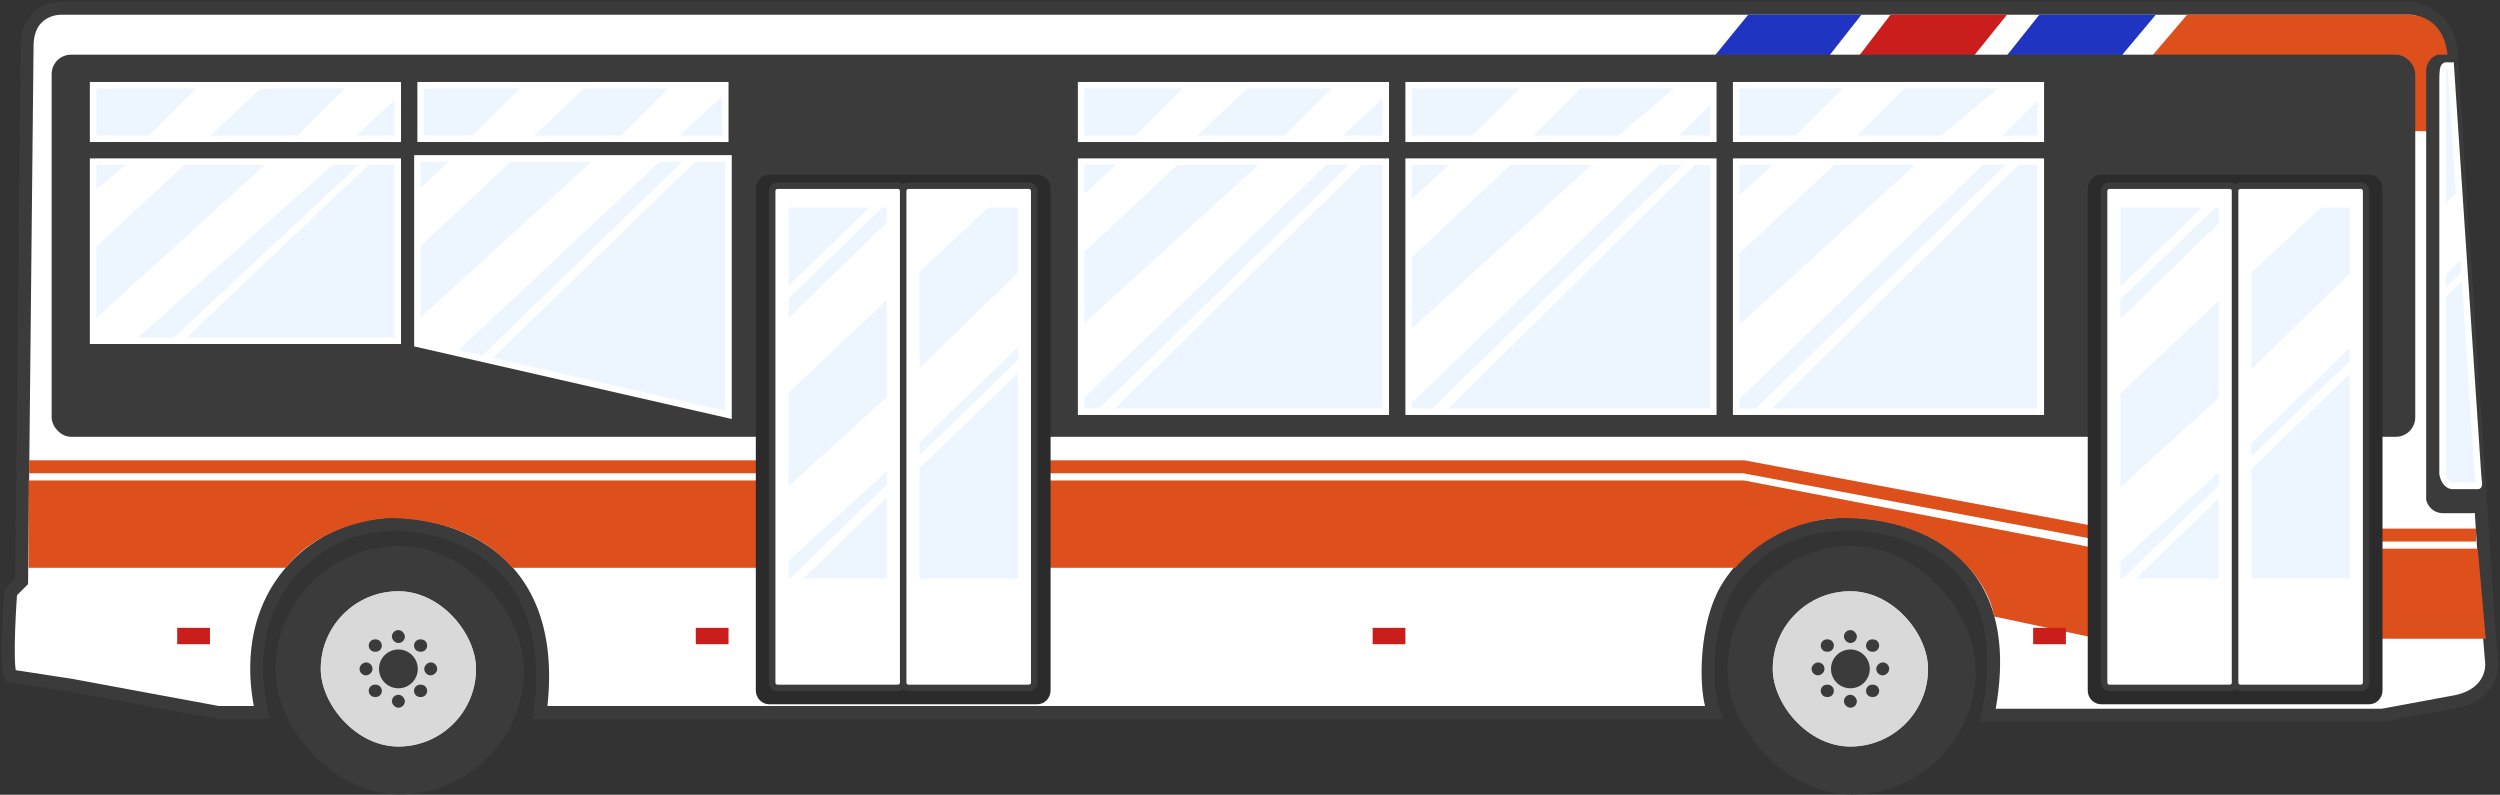 <svg width="906" height="288" viewBox="0 0 906 288" fill="none" xmlns="http://www.w3.org/2000/svg">
<rect x="0" y="0" width="906" height="288" fill="#333333" stroke="none"/>
<path d="M669.553 189.943C669.553 189.943 734.835 187.965 720.414 259.181H863.42L890.126 254.235C903.974 251.268 902.985 240.388 902.985 240.388L901.996 228.518L888.148 16.848C888.148 16.848 886.17 4.978 874.3 3H439.881H21.683C21.683 3 9.814 3 9.814 16.848L7.836 210.714L3.879 214.671C3.879 214.671 1.901 241.614 3.879 244.958L25.64 248.301L79.052 258.192H94.878C92.24 246.982 90.048 224.562 105.758 206.758C106.899 205.464 119.605 189.943 143.344 189.943C143.344 189.943 204.669 188.954 195.768 258.192H462.888H566.013H621.087C617.79 250.279 618.119 229.508 624.054 216.649C624.054 216.649 634.934 189.943 669.553 189.943Z" fill="white" stroke="#3B3B3B" stroke-width="4.689" stroke-miterlimit="10"/>
<path d="M900.834 231.486L897.944 198.845H760.551L631.966 174.117H622.075H10.343L10.342 205.769H103.637C114.188 191.748 134.571 187.432 143.143 187.761C169.288 188.766 181.085 200.494 185.701 205.769H378.753H628.849C646.434 185.886 669.398 187.761 669.398 187.761C706.224 188.398 720.989 211.862 722.637 223.402L760.551 231.486H900.834Z" fill="#DD4F1B"/>
<path d="M10.555 169.171H631.968L763.52 193.899H897.318" stroke="#DD4F1B" stroke-width="4.689"/>
<path d="M778.91 21.431L792.599 5.345H872.615C877.248 5.345 886.331 7.502 887.125 21.431L889.111 47.55H778.91V21.431Z" fill="#DD4F1B"/>
<path d="M620.1 21.794L633.54 5.345H674.573L661.642 21.794H620.1Z" fill="#1F35C1"/>
<path d="M672.521 21.794L685.124 5.345H727.329L714.064 21.794H672.521Z" fill="#CA1E1D"/>
<path d="M725.932 21.794L739.052 5.345H781.256L767.474 21.794H725.932Z" fill="#1F35C1"/>
<rect x="18.715" y="19.815" width="856.574" height="138.476" rx="7.034" fill="#3B3B3B"/>
<path d="M375.907 255.224H278.734C276.082 255.224 273.908 252.969 273.908 250.22V68.34C273.908 65.591 276.082 63.336 278.734 63.336H375.907C378.558 63.336 380.733 65.591 380.733 68.34V250.22C380.733 252.969 378.558 255.224 375.907 255.224Z" fill="#2B2B2B"/>
<path d="M858.597 255.224H761.423C758.772 255.224 756.598 252.969 756.598 250.22V68.34C756.598 65.591 758.772 63.336 761.423 63.336H858.597C861.248 63.336 863.422 65.591 863.422 68.34V250.22C863.422 252.969 861.248 255.224 858.597 255.224Z" fill="#2B2B2B"/>
<path d="M325.381 249.289H281.78C280.712 249.289 279.842 248.419 279.842 247.35V69.23C279.842 68.162 280.712 67.292 281.78 67.292H325.381C326.449 67.292 327.319 68.162 327.319 69.23V247.35C327.319 248.419 326.449 249.289 325.381 249.289Z" fill="white" stroke="#3B3B3B" stroke-width="2.345" stroke-miterlimit="10"/>
<path d="M372.86 249.289H329.258C328.19 249.289 327.32 248.419 327.32 247.35V69.23C327.32 68.162 328.19 67.292 329.258 67.292H372.86C373.928 67.292 374.798 68.162 374.798 69.23V247.35C374.798 248.419 373.928 249.289 372.86 249.289Z" fill="white" stroke="#3B3B3B" stroke-width="2.345" stroke-miterlimit="10"/>
<path d="M368.862 75.206H333.254V209.726H368.862V75.206Z" fill="#EDF6FF"/>
<path d="M321.387 75.206H285.779V209.726H321.387V75.206Z" fill="#EDF6FF"/>
<path d="M808.071 249.289H764.469C763.401 249.289 762.531 248.419 762.531 247.35V69.23C762.531 68.162 763.401 67.292 764.469 67.292H808.071C809.139 67.292 810.009 68.162 810.009 69.23V247.35C810.009 248.419 809.139 249.289 808.071 249.289Z" fill="white" stroke="#3B3B3B" stroke-width="2.345" stroke-miterlimit="10"/>
<path d="M855.547 249.289H811.946C810.878 249.289 810.008 248.419 810.008 247.35V69.23C810.008 68.162 810.878 67.292 811.946 67.292H855.547C856.615 67.292 857.485 68.162 857.485 69.23V247.35C857.485 248.419 856.615 249.289 855.547 249.289Z" fill="white" stroke="#3B3B3B" stroke-width="2.345" stroke-miterlimit="10"/>
<path d="M804.073 75.206H768.465V209.726H804.073V75.206Z" fill="#EDF6FF"/>
<path d="M851.551 75.206H815.943V209.726H851.551V75.206Z" fill="#EDF6FF"/>
<path d="M391.795 58.574H502.21V149.207H391.795V58.574Z" fill="#EDF6FF" stroke="white" stroke-width="2.345"/>
<path d="M510.489 58.574H620.903V149.207H510.489V58.574Z" fill="#EDF6FF" stroke="white" stroke-width="2.345"/>
<path d="M264.017 150.379V57.402H151.258V124.603L264.017 150.379Z" fill="#EDF6FF" stroke="white" stroke-width="2.345"/>
<path d="M629.18 58.574H739.595V149.207H629.18V58.574Z" fill="#EDF6FF" stroke="white" stroke-width="2.345"/>
<path d="M33.739 58.574H144.153V123.49H33.739V58.574Z" fill="#EDF6FF" stroke="white" stroke-width="2.345"/>
<path d="M152.43 30.878H262.845V50.294H152.43V30.878Z" fill="#EDF6FF" stroke="white" stroke-width="2.345"/>
<path d="M391.795 30.878H502.21V50.294H391.795V30.878Z" fill="#EDF6FF" stroke="white" stroke-width="2.345"/>
<path d="M510.489 30.878H620.903V50.294H510.489V30.878Z" fill="#EDF6FF" stroke="white" stroke-width="2.345"/>
<path d="M629.18 30.878H739.595V50.294H629.18V30.878Z" fill="#EDF6FF" stroke="white" stroke-width="2.345"/>
<path d="M33.739 30.878H144.153V50.294H33.739V30.878Z" fill="#EDF6FF" stroke="white" stroke-width="2.345"/>
<path d="M888.15 19.815L899.026 183.578C899.136 185.505 896.99 185.987 895.903 185.987H885.494C881.33 185.987 879.595 182.776 879.248 181.17V25.836C879.248 21.983 882.024 20.217 883.412 19.815H888.15Z" fill="#3B3B3B"/>
<path d="M888.147 23.772L898.038 172.139C898.104 173.906 898.69 176.096 898.038 176.096H888.927C886.429 176.096 885.388 173.152 885.18 171.681V29.291C885.18 25.759 885.336 24.14 886.169 23.772H888.147Z" fill="#EDF6FF" stroke="white" stroke-width="2.345"/>
<rect x="736.812" y="227.529" width="11.869" height="5.935" fill="#CA1E1D"/>
<rect x="497.447" y="227.529" width="11.869" height="5.935" fill="#CA1E1D"/>
<rect x="252.148" y="227.529" width="11.869" height="5.935" fill="#CA1E1D"/>
<rect x="64.215" y="227.529" width="11.869" height="5.935" fill="#CA1E1D"/>
<rect x="99.824" y="197.856" width="90.01" height="90.01" rx="45.005" fill="#3B3B3B"/>
<rect x="116.238" y="214.269" width="56.273" height="56.273" rx="28.136" fill="#D9D9D9"/>
<rect x="142.029" y="228.337" width="4.689" height="4.689" rx="2.345" fill="#3B3B3B"/>
<rect x="158.443" y="240.06" width="4.689" height="4.689" rx="2.345" transform="rotate(90 158.443 240.06)" fill="#3B3B3B"/>
<rect width="4.689" height="4.691" rx="2.345" transform="matrix(-0.7 0.714 -0.733 -0.681 155.781 250.287)" fill="#3B3B3B"/>
<rect width="4.689" height="4.691" rx="2.345" transform="matrix(-0.7 0.714 -0.733 -0.681 139.367 250.287)" fill="#3B3B3B"/>
<rect x="142.029" y="251.784" width="4.689" height="4.689" rx="2.345" fill="#3B3B3B"/>
<rect x="134.994" y="240.06" width="4.689" height="4.689" rx="2.345" transform="rotate(90 134.994 240.06)" fill="#3B3B3B"/>
<rect width="4.689" height="4.691" rx="2.345" transform="matrix(-0.7 0.714 -0.733 -0.681 139.367 233.875)" fill="#3B3B3B"/>
<rect width="4.689" height="4.691" rx="2.345" transform="matrix(-0.7 0.714 -0.733 -0.681 155.781 233.875)" fill="#3B3B3B"/>
<rect x="116.238" y="214.269" width="56.273" height="56.273" rx="28.136" fill="#D9D9D9"/>
<rect x="142.029" y="228.337" width="4.689" height="4.689" rx="2.345" fill="#3B3B3B"/>
<rect x="158.443" y="240.06" width="4.689" height="4.689" rx="2.345" transform="rotate(90 158.443 240.06)" fill="#3B3B3B"/>
<rect width="4.689" height="4.691" rx="2.345" transform="matrix(-0.7 0.714 -0.733 -0.681 155.781 250.287)" fill="#3B3B3B"/>
<rect width="4.689" height="4.691" rx="2.345" transform="matrix(-0.7 0.714 -0.733 -0.681 139.367 250.287)" fill="#3B3B3B"/>
<rect x="142.029" y="251.784" width="4.689" height="4.689" rx="2.345" fill="#3B3B3B"/>
<rect x="134.994" y="240.06" width="4.689" height="4.689" rx="2.345" transform="rotate(90 134.994 240.06)" fill="#3B3B3B"/>
<rect width="4.689" height="4.691" rx="2.345" transform="matrix(-0.7 0.714 -0.733 -0.681 139.367 233.875)" fill="#3B3B3B"/>
<rect width="4.689" height="4.691" rx="2.345" transform="matrix(-0.7 0.714 -0.733 -0.681 155.781 233.875)" fill="#3B3B3B"/>
<circle cx="144.372" cy="242.405" r="7.034" fill="#3B3B3B"/>
<rect x="626.035" y="197.856" width="90.01" height="90.01" rx="45.005" fill="#3B3B3B"/>
<rect x="642.447" y="214.269" width="56.273" height="56.273" rx="28.136" fill="#D9D9D9"/>
<rect x="668.24" y="228.337" width="4.689" height="4.689" rx="2.345" fill="#3B3B3B"/>
<rect x="684.652" y="240.06" width="4.689" height="4.689" rx="2.345" transform="rotate(90 684.652 240.06)" fill="#3B3B3B"/>
<rect width="4.689" height="4.691" rx="2.345" transform="matrix(-0.7 0.714 -0.733 -0.681 681.99 250.287)" fill="#3B3B3B"/>
<rect width="4.689" height="4.691" rx="2.345" transform="matrix(-0.7 0.714 -0.733 -0.681 665.578 250.287)" fill="#3B3B3B"/>
<rect x="668.24" y="251.784" width="4.689" height="4.689" rx="2.345" fill="#3B3B3B"/>
<rect x="661.205" y="240.06" width="4.689" height="4.689" rx="2.345" transform="rotate(90 661.205 240.06)" fill="#3B3B3B"/>
<rect width="4.689" height="4.691" rx="2.345" transform="matrix(-0.7 0.714 -0.733 -0.681 665.578 233.875)" fill="#3B3B3B"/>
<rect width="4.689" height="4.691" rx="2.345" transform="matrix(-0.7 0.714 -0.733 -0.681 681.99 233.875)" fill="#3B3B3B"/>
<rect x="642.447" y="214.269" width="56.273" height="56.273" rx="28.136" fill="#D9D9D9"/>
<rect x="668.24" y="228.337" width="4.689" height="4.689" rx="2.345" fill="#3B3B3B"/>
<rect x="684.652" y="240.06" width="4.689" height="4.689" rx="2.345" transform="rotate(90 684.652 240.06)" fill="#3B3B3B"/>
<rect width="4.689" height="4.691" rx="2.345" transform="matrix(-0.7 0.714 -0.733 -0.681 681.99 250.287)" fill="#3B3B3B"/>
<rect width="4.689" height="4.691" rx="2.345" transform="matrix(-0.7 0.714 -0.733 -0.681 665.578 250.287)" fill="#3B3B3B"/>
<rect x="668.24" y="251.784" width="4.689" height="4.689" rx="2.345" fill="#3B3B3B"/>
<rect x="661.205" y="240.06" width="4.689" height="4.689" rx="2.345" transform="rotate(90 661.205 240.06)" fill="#3B3B3B"/>
<rect width="4.689" height="4.691" rx="2.345" transform="matrix(-0.7 0.714 -0.733 -0.681 665.578 233.875)" fill="#3B3B3B"/>
<rect width="4.689" height="4.691" rx="2.345" transform="matrix(-0.7 0.714 -0.733 -0.681 681.99 233.875)" fill="#3B3B3B"/>
<circle cx="670.583" cy="242.405" r="7.034" fill="#3B3B3B"/>
<path d="M390.865 119.063L456.517 59.273H481.136L390.865 146.027V119.063Z" fill="white"/>
<path d="M150.535 116.718L216.187 56.928H240.806L165.776 127.269L150.535 124.925V116.718Z" fill="white"/>
<path d="M33.299 116.718L97.778 58.101H122.397L49.712 122.58H33.299V116.718Z" fill="white"/>
<path d="M511.617 119.063L577.269 59.273H601.888L511.617 146.027V119.063Z" fill="white"/>
<path d="M628.852 119.063L694.503 59.273H719.122L628.852 146.027V119.063Z" fill="white"/>
<path d="M764.844 119.063L807.048 78.031V106.167L764.844 146.027V119.063Z" fill="white"/>
<path d="M281.836 119.063L324.041 78.031V106.167L281.836 146.027V119.063Z" fill="white"/>
<path d="M811.74 76.859L817.602 70.997H845.738L811.74 102.65V76.859Z" fill="white"/>
<path d="M328.73 76.859L334.592 70.997H362.729L328.73 102.65V76.859Z" fill="white"/>
<path d="M390.865 72.169L404.933 59.273H427.208L390.865 93.271V72.169Z" fill="white"/>
<path d="M150.535 69.824L164.603 56.928H186.878L150.535 90.927V69.824Z" fill="white"/>
<path d="M33.299 69.824L46.195 59.273H67.297L33.299 90.927V69.824Z" fill="white"/>
<path d="M511.617 72.169L525.685 59.273H547.96L511.617 93.271V72.169Z" fill="white"/>
<path d="M628.852 72.169L642.92 59.273H665.194L628.852 93.271V72.169Z" fill="white"/>
<path d="M767.189 177.68L805.877 142.51V169.474L767.189 204.645V177.68Z" fill="white"/>
<path d="M284.182 177.68L322.869 142.51V169.474L284.182 204.645V177.68Z" fill="white"/>
<path d="M814.084 135.476L852.772 97.961V124.925L814.084 162.44V135.476Z" fill="white"/>
<path d="M331.074 135.476L369.762 97.961V124.925L331.074 162.44V135.476Z" fill="white"/>
<path d="M884.424 75.686L891.458 68.652L892.63 93.271L884.424 101.478V75.686Z" fill="white"/>
<path d="M884.424 106.167L892.63 97.961V101.478L884.424 109.684V106.167Z" fill="white"/>
<path d="M396.727 149.544L489.342 59.273H494.032L402.588 149.544H396.727Z" fill="white"/>
<path d="M173.979 129.614L249.009 56.928H253.698L177.496 130.786L173.979 129.614Z" fill="white"/>
<path d="M61.435 123.752L131.776 58.101H135.294L66.125 123.752H61.435Z" fill="white"/>
<path d="M517.48 149.544L610.096 59.273H614.785L523.342 149.544H517.48Z" fill="white"/>
<path d="M634.713 149.544L727.328 59.273H732.018L640.575 149.544H634.713Z" fill="white"/>
<path d="M764.844 107.34L801.187 72.169H805.876L764.844 112.029V107.34Z" fill="white"/>
<path d="M281.836 107.34L318.179 72.169H322.868L281.836 112.029V107.34Z" fill="white"/>
<path d="M767.189 211.679L805.877 174.163V178.853L767.189 216.368V211.679Z" fill="white"/>
<path d="M284.182 211.679L322.869 174.163V178.853L284.182 216.368V211.679Z" fill="white"/>
<path d="M814.084 167.13L852.772 129.615V134.304L814.084 171.819V167.13Z" fill="white"/>
<path d="M331.074 167.13L369.762 129.615V134.304L331.074 171.819V167.13Z" fill="white"/>
<path d="M464.723 49.895L483.48 31.137H502.238V34.654L485.825 49.895H464.723Z" fill="white"/>
<path d="M224.393 49.895L243.15 31.137H261.908V34.654L245.495 49.895H224.393Z" fill="white"/>
<path d="M107.156 49.895L125.914 31.137H144.671V34.654L128.259 49.895H107.156Z" fill="white"/>
<path d="M585.475 49.895L607.749 31.137H620.645V36.999L607.749 49.895H585.475Z" fill="white"/>
<path d="M702.711 49.895L724.986 31.137H739.054V35.826L724.986 49.895H702.711Z" fill="white"/>
<path d="M410.795 49.895L429.553 31.137H448.31H452.999L433.07 49.895H410.795Z" fill="white"/>
<path d="M170.463 49.895L189.22 31.137H207.978H212.667L192.738 49.895H170.463Z" fill="white"/>
<path d="M53.228 49.895L71.986 31.137H90.744H95.433L75.503 49.895H53.228Z" fill="white"/>
<path d="M532.719 49.895L551.476 31.137H572.579H573.751L554.993 49.895H532.719Z" fill="white"/>
<path d="M649.955 49.895L668.713 31.137H689.815H690.987L672.23 49.895H649.955Z" fill="white"/>
</svg>
